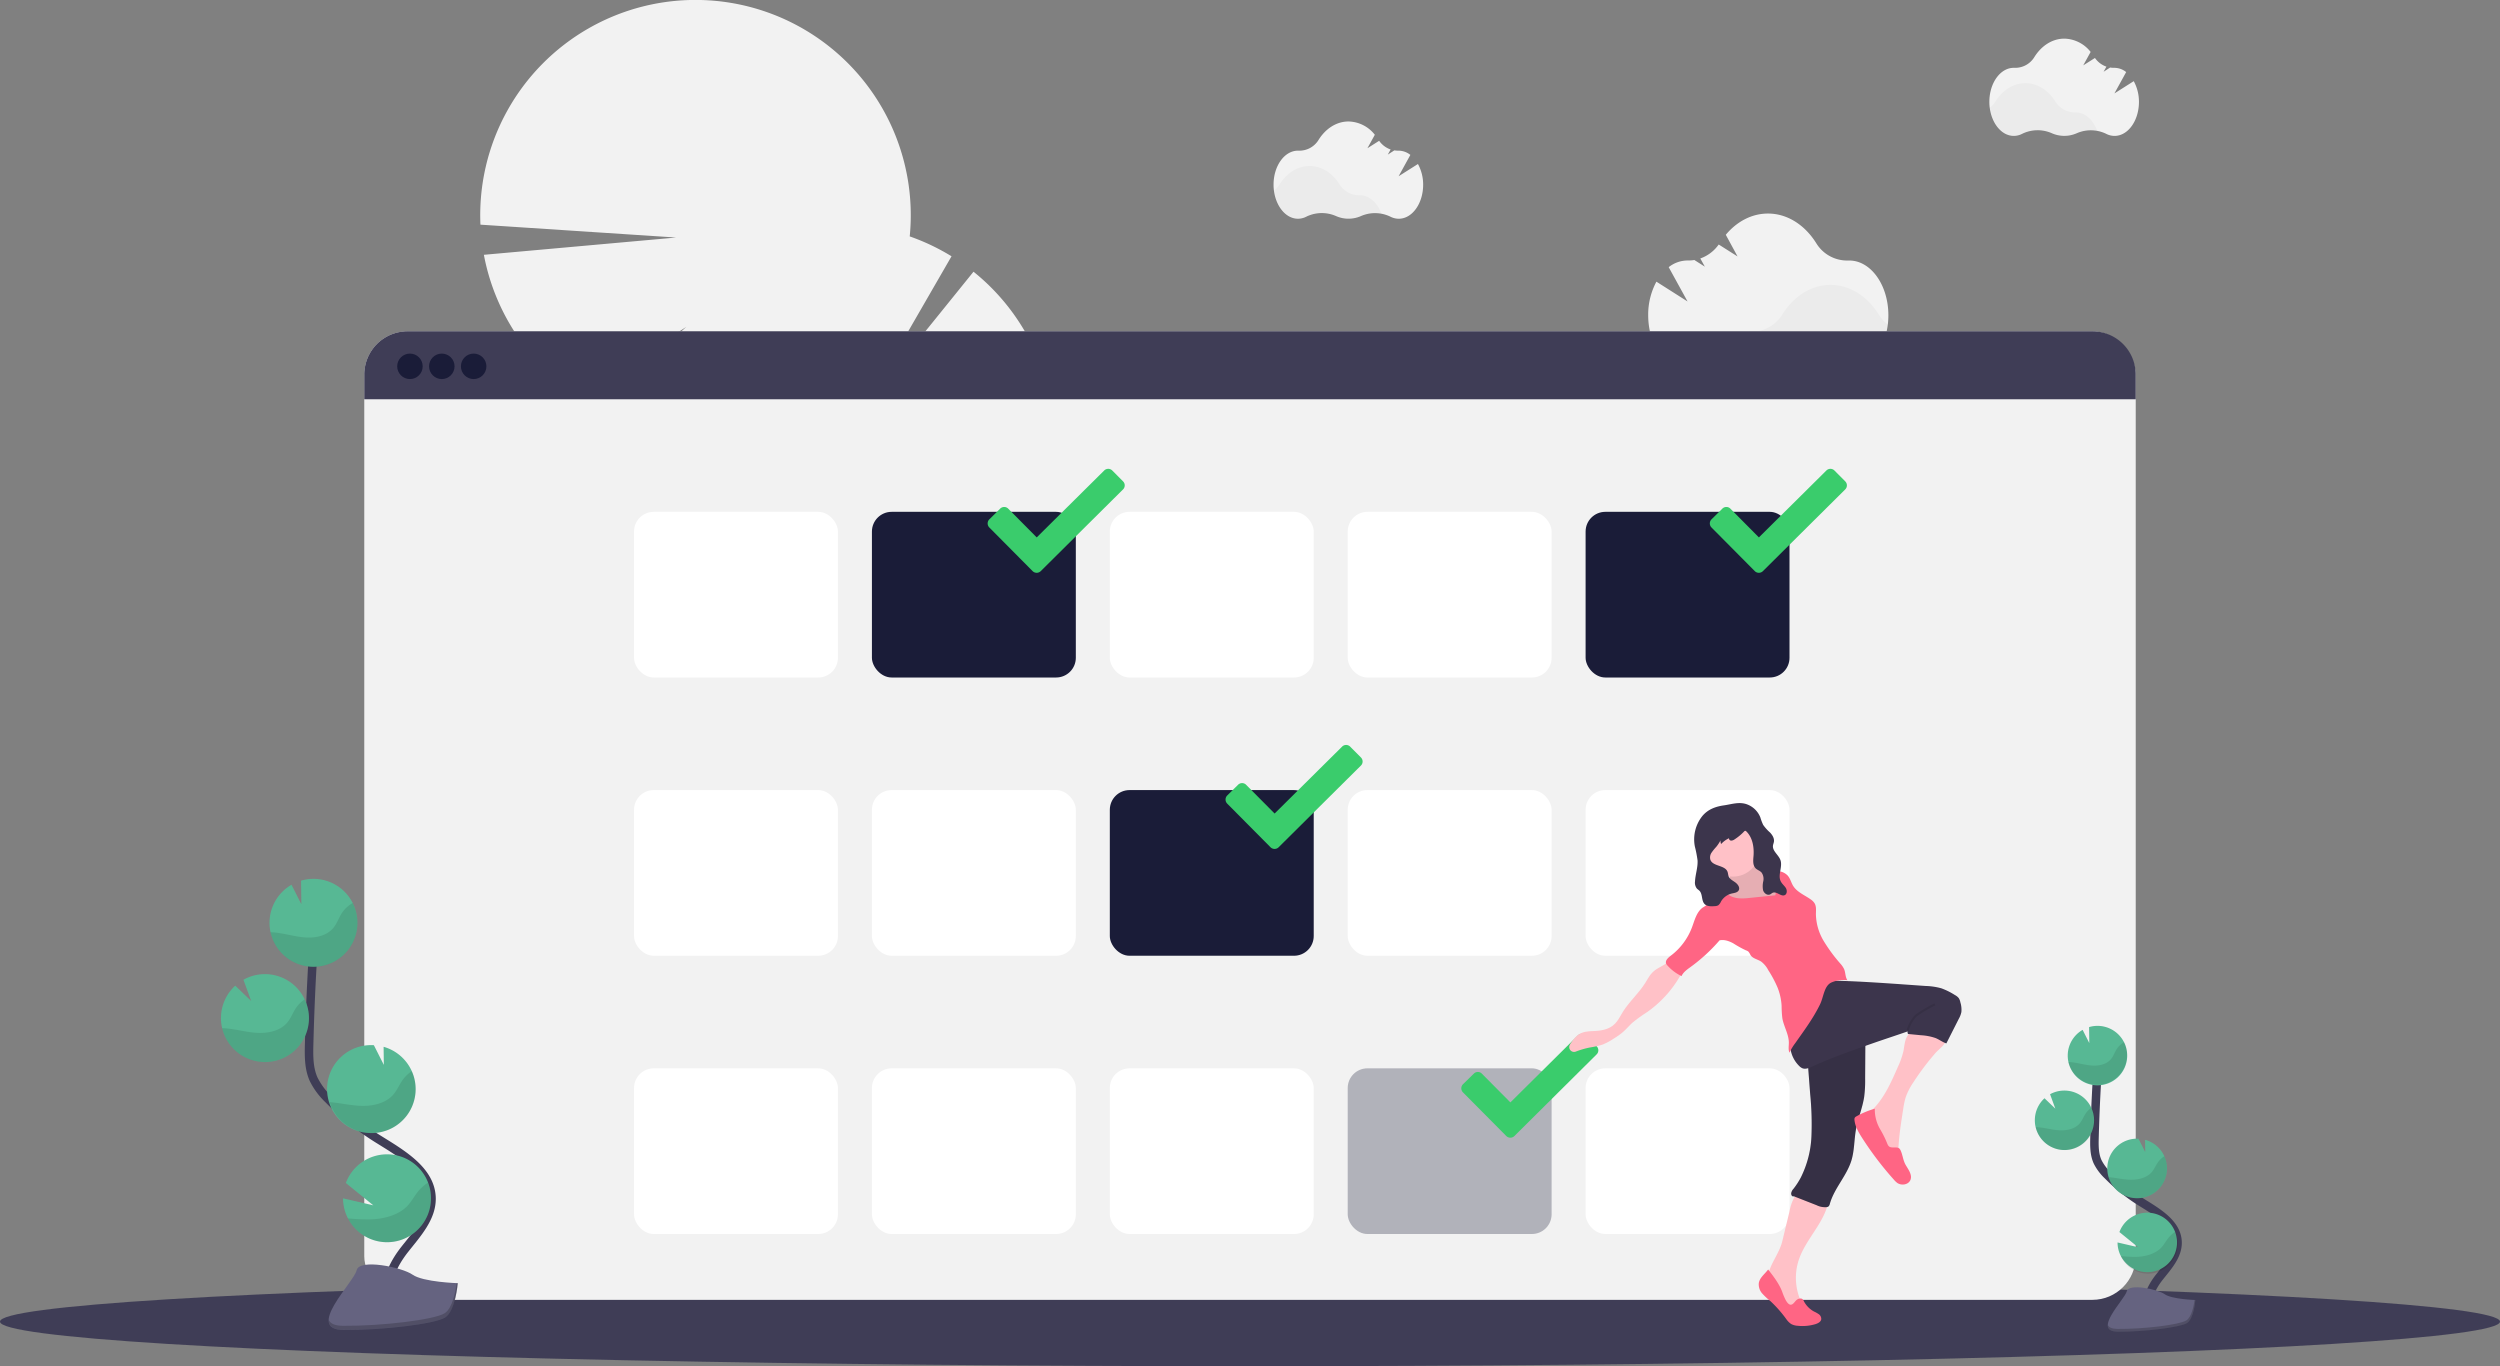<svg data-name="Layer 1" xmlns="http://www.w3.org/2000/svg" width="1177" height="643.22"><rect width="100%" height="100%" fill="#808080" stroke="none"/><path d="M458.33 127.92l-51 63.17 40.65-70.43a101.89 101.89 0 0 0-19.68-9.36 101.35 101.35 0 1 0-202.11-5.53l92.12 6.06-90.5 8.13a101.5 101.5 0 0 0 44.88 66.65l50.43-32.72-41.94 37.6a101.56 101.56 0 0 0 12.88 5.54 101.33 101.33 0 0 0 67.44 105.58 101.34 101.34 0 0 0 137.86 104.32 34.76 34.76 0 0 0 4.69 11.17 33.28 33.28 0 0 0 12.83 11.89 34.62 34.62 0 0 0 18.21 28.54 34.68 34.68 0 0 0 18.21 28.53 34.66 34.66 0 0 0 18.2 28.55 33.4 33.4 0 0 0 5.38 16.64c8.23 12.89 22.89 18.25 32.74 12s11.16-21.83 2.93-34.73a33.44 33.44 0 0 0-12.81-11.91 34.68 34.68 0 0 0-18.24-28.57 34.66 34.66 0 0 0-18.22-28.53 34.62 34.62 0 0 0-18.21-28.53 33.39 33.39 0 0 0-5.39-16.64 34.6 34.6 0 0 0-8-8.86 101.33 101.33 0 0 0-35.91-169.55 101.41 101.41 0 0 0-37.43-89zm209.24-50.71l-9.1 5.77L664 72.93a9 9 0 0 0-5.51-2h-.14a10.79 10.79 0 0 1-1.89-.14l-3.09 2 1.33-2.41a11 11 0 0 1-5.4-4.09l-5.52 3.5 3.49-6.34a16.17 16.17 0 0 0-12.37-6.26c-5.75 0-10.86 3.42-14.16 8.74a10.57 10.57 0 0 1-9.36 5h-.31c-6.34 0-11.48 7.19-11.48 16s5.14 16.05 11.48 16.05a8.62 8.62 0 0 0 4-1 16.56 16.56 0 0 1 13.89-.27 14.52 14.52 0 0 0 11.81 0 16.58 16.58 0 0 1 13.77.27 8.61 8.61 0 0 0 4 1c6.34 0 11.48-7.18 11.48-16.05a20.28 20.28 0 0 0-2.45-9.72z" fill="#f2f2f2"/><path d="M650.42 100.7a17 17 0 0 0-9.83 1.07 14.52 14.52 0 0 1-11.81 0 16.58 16.58 0 0 0-13.9.27 8.55 8.55 0 0 1-4 1c-5.64 0-10.32-5.67-11.3-13.15a10.93 10.93 0 0 0 2.82-3c3.3-5.32 8.42-8.73 14.16-8.73s10.79 3.37 14.09 8.63a10.85 10.85 0 0 0 9.36 5.14h.15c4.49-.07 8.34 3.53 10.26 8.77z" opacity=".03"/><path d="M1004.57 38.21l-9.1 5.77 5.53-10.05a9 9 0 0 0-5.51-2h-.14a10.79 10.79 0 0 1-1.89-.14l-3.09 2 1.33-2.41a11 11 0 0 1-5.4-4.09l-5.52 3.5 3.49-6.34a16.17 16.17 0 0 0-12.37-6.26c-5.75 0-10.86 3.42-14.16 8.74a10.57 10.57 0 0 1-9.36 5h-.31c-6.34 0-11.48 7.19-11.48 16s5.14 16.05 11.48 16.05a8.62 8.62 0 0 0 4-1 16.56 16.56 0 0 1 13.89-.27 14.52 14.52 0 0 0 11.81 0 16.58 16.58 0 0 1 13.77.27 8.61 8.61 0 0 0 4 1c6.34 0 11.48-7.18 11.48-16.05a20.28 20.28 0 0 0-2.45-9.72z" fill="#f2f2f2"/><path d="M987.42 61.7a17 17 0 0 0-9.83 1.07 14.52 14.52 0 0 1-11.81 0 16.58 16.58 0 0 0-13.9.27 8.55 8.55 0 0 1-4 1c-5.64 0-10.32-5.67-11.3-13.15a10.93 10.93 0 0 0 2.82-3c3.3-5.32 8.42-8.73 14.16-8.73s10.79 3.37 14.09 8.63a10.85 10.85 0 0 0 9.36 5.14h.15c4.49-.07 8.34 3.53 10.26 8.77z" opacity=".03"/><path d="M779.84 132.61l14.66 9.32-8.88-16.15a14.48 14.48 0 0 1 8.85-3.15h.23a17.08 17.08 0 0 0 3-.22l4.95 3.14-2.15-3.86a17.78 17.78 0 0 0 8.67-6.58l8.87 5.62-5.54-10.19c5.19-6.22 12.18-10 19.87-10 9.23 0 17.44 5.48 22.75 14a17 17 0 0 0 15 8.11h.5c10.18 0 18.43 11.54 18.43 25.78s-8.25 25.79-18.43 25.79a13.86 13.86 0 0 1-6.43-1.61 26.59 26.59 0 0 0-22.31-.43 23.28 23.28 0 0 1-19 0 26.64 26.64 0 0 0-22.12.43 13.9 13.9 0 0 1-6.35 1.57c-10.19 0-18.44-11.54-18.44-25.79a32.78 32.78 0 0 1 3.87-15.78z" fill="#f2f2f2"/><path d="M807.39 170.38a27.36 27.36 0 0 1 15.8 1.72 23.28 23.28 0 0 0 19 0 26.61 26.61 0 0 1 22.32.43 13.82 13.82 0 0 0 6.42 1.61c9.05 0 16.57-9.11 18.14-21.13a17.44 17.44 0 0 1-4.52-4.88c-5.31-8.54-13.52-14-22.75-14s-17.33 5.42-22.64 13.88a17.44 17.44 0 0 1-15 8.25h-.23c-7.26-.07-13.5 5.71-16.54 14.12z" opacity=".03"/><ellipse cx="588.5" cy="622.22" rx="588.5" ry="21" fill="#3f3d56"/><rect x="171.5" y="155.97" width="834" height="456" rx="20.42" fill="#f2f2f2"/><path d="M1005.5 176.39v11.58h-834v-11.58a20.42 20.42 0 0 1 20.42-20.42h793.16a20.42 20.42 0 0 1 20.42 20.42z" fill="#3f3d56"/><circle cx="193" cy="172.47" r="6" fill="#1a1c38"/><circle cx="208" cy="172.47" r="6" fill="#1a1c38"/><circle cx="223" cy="172.47" r="6" fill="#1a1c38"/><rect x="298.5" y="240.97" width="96" height="78" rx="9.29" fill="#fff"/><rect x="410.5" y="240.97" width="96" height="78" rx="9.29" fill="#1a1c38"/><rect x="522.5" y="240.97" width="96" height="78" rx="9.29" fill="#fff"/><rect x="634.5" y="240.97" width="96" height="78" rx="9.29" fill="#fff"/><rect x="746.5" y="240.97" width="96" height="78" rx="9.29" fill="#1a1c38"/><rect x="298.5" y="371.97" width="96" height="78" rx="9.29" fill="#fff"/><rect x="410.5" y="371.97" width="96" height="78" rx="9.29" fill="#fff"/><rect x="522.5" y="371.97" width="96" height="78" rx="9.29" fill="#1a1c38"/><rect x="634.5" y="371.97" width="96" height="78" rx="9.29" fill="#fff"/><rect x="746.5" y="371.97" width="96" height="78" rx="9.29" fill="#fff"/><rect x="298.5" y="502.97" width="96" height="78" rx="9.29" fill="#fff"/><rect x="410.5" y="502.97" width="96" height="78" rx="9.29" fill="#fff"/><rect x="522.5" y="502.97" width="96" height="78" rx="9.29" fill="#fff"/><rect x="634.5" y="502.97" width="96" height="78" rx="9.29" fill="#1a1c38" opacity=".3"/><rect x="746.5" y="502.97" width="96" height="78" rx="9.29" fill="#fff"/><path d="M528.72 226.61l-5.06-5.09a2.68 2.68 0 0 0-3.81 0l-31.76 31.49-13.43-13.54a2.66 2.66 0 0 0-3.78 0l-5.11 5.05a2.72 2.72 0 0 0 0 3.82l20.39 20.55a2.72 2.72 0 0 0 3.82 0l38.74-38.46a2.68 2.68 0 0 0 0-3.82zm340 0l-5.06-5.09a2.68 2.68 0 0 0-3.81 0l-31.76 31.49-13.43-13.54a2.66 2.66 0 0 0-3.78 0l-5.11 5.05a2.72 2.72 0 0 0 0 3.82l20.39 20.55a2.72 2.72 0 0 0 3.82 0l38.74-38.46a2.68 2.68 0 0 0 0-3.82zm-228 130l-5.06-5.09a2.68 2.68 0 0 0-3.81 0l-31.76 31.49-13.43-13.54a2.66 2.66 0 0 0-3.78 0l-5.11 5.05a2.72 2.72 0 0 0 0 3.82l20.39 20.55a2.72 2.72 0 0 0 3.82 0l38.74-38.46a2.68 2.68 0 0 0 0-3.82zm111 136l-5.06-5.09a2.68 2.68 0 0 0-3.81 0l-31.76 31.49-13.43-13.54a2.66 2.66 0 0 0-3.78 0l-5.11 5a2.72 2.72 0 0 0 0 3.82l20.39 20.55a2.72 2.72 0 0 0 3.82 0l38.74-38.46a2.68 2.68 0 0 0 0-3.77z" fill="#3acc6c"/><path d="M1012.4 618.39c-3-5.51.4-12.27 4.29-17.18s8.61-10 8.51-16.29c-.15-9-9.7-14.32-17.33-19.09a84 84 0 0 1-15.56-12.51 22.8 22.8 0 0 1-4.78-6.4c-1.58-3.52-1.54-7.52-1.44-11.37q.51-19.26 1.91-38.49" fill="none" stroke="#3f3d56" stroke-miterlimit="10" stroke-width="4"/><path d="M973.5 496.36a14 14 0 0 1 7-11.5l3.14 6.22-.1-7.53a14.22 14.22 0 0 1 4.63-.56 14 14 0 1 1-14.67 13.37zm25 94.99a14 14 0 1 0-.68-11.3l8.77 7.13-9.65-2.23a14 14 0 0 0 1.56 6.4zm7-27.25a14 14 0 0 0 4.4-27.49l.08 5.78-3.18-6.29a14 14 0 0 0-14.67 13.36 13.84 13.84 0 0 0 .6 4.79 14 14 0 0 0 12.77 9.85zm-34.12-22.67a14 14 0 1 0-6.21-26.27l2.48 6.8-5.1-4.9a14 14 0 0 0-4.53 9.69 13.79 13.79 0 0 0 .35 3.87 14 14 0 0 0 13.01 10.81z" fill="#57b894"/><path d="M975.38 500.1c3.24.35 6.39 1.36 9.64 1.56s6.82-.57 8.88-3.1c1.1-1.36 1.66-3.08 2.59-4.57a10 10 0 0 1 3.54-3.33 14 14 0 1 1-26.24 9.32q.8.03 1.59.12zm-4 41.33a14 14 0 0 0 13.35-20 10.37 10.37 0 0 0-2.82 2.82c-1 1.51-1.61 3.26-2.78 4.64-2.19 2.57-5.92 3.41-9.31 3.26s-6.66-1.12-10-1.43c-.47 0-.94-.07-1.42-.08a14 14 0 0 0 12.98 10.79zm34.12 22.67a14 14 0 0 0 13.46-19.76 11.48 11.48 0 0 0-3 2.85c-1.09 1.54-1.77 3.31-3 4.73-2.37 2.64-6.35 3.57-9.93 3.49s-6.83-.93-10.28-1.2a14 14 0 0 0 12.75 9.89zm-7 27.25a14.017 14.017 0 0 0 25.59-11.45 13.59 13.59 0 0 0-3.08 2.75c-1.34 1.62-2.22 3.47-3.76 5-2.87 2.82-7.5 4-11.63 4.09a60 60 0 0 1-7.12-.39z" opacity=".1"/><path d="M1033.57 612.04s-11.08-.34-14.42-2.72-17-5.21-17.86-1.4-16.65 19-4.15 19.06 29.06-2 32.4-4 4.03-10.94 4.03-10.94z" fill="#656380"/><path d="M996.92 625.66c12.51.1 29.06-1.95 32.39-4 2.54-1.55 3.55-7.09 3.89-9.65h.37s-.7 8.94-4 11-19.89 4.08-32.4 4c-3.61 0-4.85-1.31-4.78-3.21.47 1.12 1.84 1.81 4.53 1.86z" opacity=".2"/><path d="M184.29 613.47c-4.39-8.12.59-18.08 6.31-25.33s12.7-14.78 12.56-24c-.22-13.27-14.3-21.1-25.56-28.14a124.61 124.61 0 0 1-22.94-18.44 33.79 33.79 0 0 1-7-9.44c-2.33-5.19-2.26-11.09-2.11-16.78q.72-28.4 2.8-56.75" fill="none" stroke="#3f3d56" stroke-miterlimit="10" stroke-width="4"/><path d="M126.91 433.54a20.68 20.68 0 0 1 10.33-17l4.64 9.17-.14-11.1a20.7 20.7 0 1 1-14.83 18.89zm36.91 140.07a20.69 20.69 0 1 0-1-16.66l12.92 10.51-14.24-3.29a20.61 20.61 0 0 0 2.32 9.44zm10.22-40.18a20.7 20.7 0 0 0 6.56-40.6l.11 8.52-4.69-9.27h-.05a20.7 20.7 0 1 0-1.93 41.35zM123.8 500a20.71 20.71 0 0 0 21.64-19.71 20.44 20.44 0 0 0-2-9.81 20.67 20.67 0 0 0-28.83-9.21l3.65 10-7.52-7.22a20.7 20.7 0 0 0 13 35.93z" fill="#57b894"/><path d="M129.7 439.05c4.77.53 9.42 2 14.21 2.31s10.06-.85 13.09-4.58c1.63-2 2.45-4.54 3.83-6.73a14.77 14.77 0 0 1 5.21-4.91 20.7 20.7 0 1 1-38.69 13.74c.78.03 1.57.09 2.35.17zM123.8 500a20.71 20.71 0 0 0 21.64-19.71 20.44 20.44 0 0 0-2-9.81 15.39 15.39 0 0 0-4.16 4.16c-1.47 2.23-2.37 4.8-4.1 6.84-3.22 3.79-8.73 5-13.72 4.8s-9.82-1.64-14.79-2.1c-.69-.06-1.39-.11-2.09-.13A20.69 20.69 0 0 0 123.8 500zm50.24 33.43a20.69 20.69 0 0 0 19.85-29.14 16.69 16.69 0 0 0-4.37 4.21c-1.61 2.27-2.61 4.88-4.5 7-3.49 3.89-9.36 5.26-14.65 5.14-5.12-.12-10.06-1.37-15.15-1.76a20.71 20.71 0 0 0 18.82 14.55zm-10.22 40.18a20.7 20.7 0 0 0 37.73-16.89 20.9 20.9 0 0 0-4.55 4c-2 2.4-3.26 5.12-5.54 7.36-4.23 4.15-11.06 5.86-17.14 6a89.06 89.06 0 0 1-10.5-.47z" opacity=".1"/><path d="M215.5 604.12s-16.33-.5-21.26-4-25.12-7.69-26.34-2.07-24.55 28-6.11 28.11 42.85-2.87 47.76-5.87 5.95-16.17 5.95-16.17z" fill="#656380"/><path d="M161.5 624.19c18.44.15 42.85-2.87 47.76-5.86 3.74-2.28 5.24-10.46 5.73-14.23h.55s-1 13.17-5.95 16.16-29.32 6-47.76 5.87c-5.32 0-7.16-1.94-7.06-4.74.73 1.71 2.73 2.77 6.73 2.8z" opacity=".2"/><path d="M861.26 563.61a4.83 4.83 0 0 0-.32 1.31c-1.59 10.47-10.74 18.2-14.08 28.25a27.1 27.1 0 0 0 1.18 19.87 6.57 6.57 0 0 1 .91 2.87c0 1-.8 2.09-1.81 2-2.42-.16-4.33-2-6.35-3.3a22.61 22.61 0 0 1-6.46-6 11.18 11.18 0 0 1-1.91-8.43c1.2-5.46 5.37-10.33 6.67-15.77l3.41-14.11a22.07 22.07 0 0 1 2.8-7.53 4.65 4.65 0 0 1 2.36-2 5.58 5.58 0 0 1 1.78-.14c3.95.17 8.06 1.65 11.82 2.98z" fill="#ffc1c7"/><path d="M847.25 611.38a1.89 1.89 0 0 1 1.08.08 2.68 2.68 0 0 1 1 1.28 11.72 11.72 0 0 0 4.71 4.73 13.63 13.63 0 0 1 2.3 1.3 2.67 2.67 0 0 1 1.11 2.28c-.16 1.31-1.59 2-2.85 2.39a21.38 21.38 0 0 1-8.34.73 7.31 7.31 0 0 1-3-.84 8.87 8.87 0 0 1-2.31-2.34 58 58 0 0 0-7.4-8.39 32.4 32.4 0 0 1-3.88-3.61 6.44 6.44 0 0 1-1.63-4.88c.39-2.6 2.85-4.3 4.4-6.43 2.49 3.2 5 6.45 6.52 10.21a29.35 29.35 0 0 0 1.86 4.39c.71 1.17 1.73 2.52 3 1.76s1.58-2.34 3.43-2.66z" fill="#ff6584"/><path d="M877.31 486.88a13.16 13.16 0 0 1 .89 5.92l-.09 14.93a60 60 0 0 1-.46 8.69c-.79 5.19-2.92 10.1-3.85 15.27-.88 4.85-.71 9.89-2.14 14.61-2.22 7.31-8.1 13.1-10.17 20.46a2.32 2.32 0 0 1-.59 1.19 1.71 1.71 0 0 1-.84.36 8.93 8.93 0 0 1-4.81-.9l-10.75-4.22c-.74.32-1.25-.53-1.21-1.35a3.91 3.91 0 0 1 1.07-2.13 35.75 35.75 0 0 0 3.46-5.33 47.89 47.89 0 0 0 5-19.29 142.59 142.59 0 0 0-.59-20l-1.1-14.42c-.17-2.29-.3-4.77 1-6.68s3.51-2.7 5.64-3.36a91.68 91.68 0 0 1 19.54-3.75z" fill="#3c354c"/><path d="M877.31 486.88a13.16 13.16 0 0 1 .89 5.92l-.09 14.93a60 60 0 0 1-.46 8.69c-.79 5.19-2.92 10.1-3.85 15.27-.88 4.85-.71 9.89-2.14 14.61-2.22 7.31-8.1 13.1-10.17 20.46a2.32 2.32 0 0 1-.59 1.19 1.71 1.71 0 0 1-.84.36 8.93 8.93 0 0 1-4.81-.9l-10.75-4.22c-.74.32-1.25-.53-1.21-1.35a3.91 3.91 0 0 1 1.07-2.13 35.75 35.75 0 0 0 3.46-5.33 47.89 47.89 0 0 0 5-19.29 142.59 142.59 0 0 0-.59-20l-1.1-14.42c-.17-2.29-.3-4.77 1-6.68s3.51-2.7 5.64-3.36a91.68 91.68 0 0 1 19.54-3.75z" opacity=".1"/><path d="M900.85 509.5a31.09 31.09 0 0 0-3.59 6.91 37 37 0 0 0-1.21 5.62c-1.4 8.83-2.81 17.74-2.27 26.66a5.62 5.62 0 0 1-5-1.24 14.29 14.29 0 0 1-3.27-4.23 45 45 0 0 1-2.69-5.38 33.69 33.69 0 0 1-2.55-13.11 2.26 2.26 0 0 1 .18-1.07 2.47 2.47 0 0 1 .53-.63c5.87-5.56 9.25-13.19 12.48-20.6a38.1 38.1 0 0 0 2.68-7.57c.53-2.64.57-5.56 2.24-7.67 1.5-1.88 4-2.67 6.34-3a11.93 11.93 0 0 1 5.12.21c1.82.56 6.13 2.69 6.38 4.84s-3.59 4.9-4.84 6.33a121.86 121.86 0 0 0-10.53 13.93z" fill="#ffc1c7"/><path d="M897.28 548.61c1.28 2.15 3.07 4.55 2.16 6.87s-4.24 2.84-6.24 1.41a9.62 9.62 0 0 1-1.56-1.5 153.83 153.83 0 0 1-15-19.74c-1.66-2.59-3.28-5.35-3.56-8.41a1.76 1.76 0 0 1 .14-1 1.93 1.93 0 0 1 .78-.66 38.84 38.84 0 0 1 8.66-3.6 18.37 18.37 0 0 0 2.56 9.75 46.56 46.56 0 0 1 3.3 6.68c.68 1.68 1.38 1.81 3.13 1.83 1.41 0 2.42-.17 3.1 1.26 1.08 2.24 1.16 4.81 2.53 7.11z" fill="#ff6584"/><path d="M859.8 461.61c12.86.2 25.7 1.1 38.53 2l8.34.59a31.16 31.16 0 0 1 7.27 1.08 31.91 31.91 0 0 1 6.44 3.19 5.65 5.65 0 0 1 1.8 1.44 5.39 5.39 0 0 1 .76 2 11.39 11.39 0 0 1 .47 4.62 11.27 11.27 0 0 1-1.23 3.17l-5.84 11.54c-1.87-.61-3.32-1.83-5.15-2.55a25.41 25.41 0 0 0-6.82-1.3l-6.08-.6a1.73 1.73 0 0 1-.17-1.2c-5.34 1.86-10.66 3.59-16 5.45-9.8 3.41-19.62 6.83-29.06 11.15-1.4.64-3 1.31-4.43.77a4.61 4.61 0 0 1-1.39-.92 14.29 14.29 0 0 1-4.3-8.37 31.22 31.22 0 0 1 .14-9.55c.9-6.51 2.87-13.32 7.85-17.61 2.63-2.33 5.39-4.99 8.87-4.9z" fill="#3c354c"/><path d="M910.96 472.85a61.52 61.52 0 0 0-8.26 4.84 6.72 6.72 0 0 0-1.09.89 8.16 8.16 0 0 0-.67.88 16.52 16.52 0 0 0-2.82 5.62" fill="none" stroke="#000" stroke-miterlimit="10" opacity=".1"/><path d="M778.6 457.26c-1.8 1.51-2.86 3.69-4.13 5.67-3.05 4.8-7.43 8.66-10.44 13.49-1.29 2.08-2.36 4.38-4.2 6-2.2 2-5.24 2.69-8.18 2.92-2.65.19-5.45.06-7.79 1.33-2 1.1-3.4 3.09-4.68 5v.06a2.26 2.26 0 0 0 2.7 3.36 40.25 40.25 0 0 1 6.63-1.93 42 42 0 0 0 5.9-1.34 27.59 27.59 0 0 0 5.28-2.81 34.32 34.32 0 0 0 4.15-2.91c1.61-1.37 3-3 4.52-4.45a70.68 70.68 0 0 1 7-5.08A53.4 53.4 0 0 0 791 459.48a3.88 3.88 0 0 0 .71-2.27 4.11 4.11 0 0 0-1-2c-1.77-2.25-3.38-4.09-5.84-2-1.94 1.61-4.37 2.4-6.27 4.05zm50.31-48.73a3 3 0 0 0 .64 1.76c.66.67 1.75.53 2.69.47a8.89 8.89 0 0 1 7.06 2.45c1.71 1.79 2.38 4.32 2.78 6.77a12.58 12.58 0 0 1-.18 6.16 9.46 9.46 0 0 1-5.09 5.14 23.77 23.77 0 0 1-7.18 1.76 17.93 17.93 0 0 1-6.2 0c-2.43-.56-4.54-2-6.73-3.21a36.86 36.86 0 0 1-4.43-2.5 7 7 0 0 1-2.89-4.06 2.2 2.2 0 0 1 .73-2.35 4.16 4.16 0 0 1 1.12-.34 4.74 4.74 0 0 0 3.41-3.35c.67-2.59-.94-5.2-1.1-7.87a3.73 3.73 0 0 1 .47-2.23 4.9 4.9 0 0 1 2.25-1.6l5-2.24a29.91 29.91 0 0 1 4.71-2.09c1.59-.41 1.7.69 2 2 .37 1.79.7 3.56.94 5.33z" fill="#ffc1c7"/><path d="M828.91 408.53a3 3 0 0 0 .64 1.76c.66.67 1.75.53 2.69.47a8.89 8.89 0 0 1 7.06 2.45c1.71 1.79 2.38 4.32 2.78 6.77a12.58 12.58 0 0 1-.18 6.16 9.46 9.46 0 0 1-5.09 5.14 23.77 23.77 0 0 1-7.18 1.76 17.93 17.93 0 0 1-6.2 0c-2.43-.56-4.54-2-6.73-3.21a36.86 36.86 0 0 1-4.43-2.5 7 7 0 0 1-2.89-4.06 2.2 2.2 0 0 1 .73-2.35 4.16 4.16 0 0 1 1.12-.34 4.74 4.74 0 0 0 3.41-3.35c.67-2.59-.94-5.2-1.1-7.87a3.73 3.73 0 0 1 .47-2.23 4.9 4.9 0 0 1 2.25-1.6l5-2.24a29.91 29.91 0 0 1 4.71-2.09c1.59-.41 1.7.69 2 2 .37 1.79.7 3.56.94 5.33z" opacity=".1"/><circle cx="815.9" cy="400.24" r="12.47" fill="#ffc1c7"/><path d="M830.39 411.61a17.15 17.15 0 0 1 5.86-1.48 6.93 6.93 0 0 1 5.46 2.16c1.17 1.37 1.56 3.22 2.49 4.75 1.84 3 5.43 4.37 8.3 6.42a6.26 6.26 0 0 1 1.72 1.68c1 1.52.73 3.47.71 5.27a25.46 25.46 0 0 0 3.67 12.62 74.48 74.48 0 0 0 7.9 10.71 10.68 10.68 0 0 1 1.72 2.55c.7 1.68.5 3.71 1.54 5.2a14.53 14.53 0 0 0-7.37 1c-3.61 1.49-3.78 6.77-5.48 10.29-3.14 6.51-7.5 12.34-11.65 18.26a23.32 23.32 0 0 0-2.76 4.57c-.74-1.57-.23-3.44-.32-5.17-.2-3.87-2.44-7.34-3.07-11.16a52.67 52.67 0 0 1-.33-5.76 27.56 27.56 0 0 0-1.87-8.5 54.57 54.57 0 0 0-4.44-8.33 11.76 11.76 0 0 0-3.35-4c-1.66-1.08-3.95-1.39-5-3.07a6.7 6.7 0 0 0-1-1.62 3.74 3.74 0 0 0-1.16-.59 51.09 51.09 0 0 1-5.92-3.28c-2-1.09-4.27-1.9-6.48-1.41a80 80 0 0 1-13.83 12.68c-1.58 1.16-3.28 2.35-4.06 4.15a21.12 21.12 0 0 1-6.57-4.91 3.33 3.33 0 0 1-.7-1c-.51-1.46 1-2.77 2.2-3.69a29.9 29.9 0 0 0 9.94-13.23c1.29-3.39 2.14-7.29 5.08-9.42a17.49 17.49 0 0 0 2.63-1.85 33.28 33.28 0 0 0 2-3.12 5.29 5.29 0 0 1 5.55-1.88 24.52 24.52 0 0 1 3.31 1.59c2.77 1.25 5.95 1 9 .66l11.71-1.19a4 4 0 0 0-.86-3.8 11.63 11.63 0 0 0-1.55-1.23 8.61 8.61 0 0 1-3.02-4.87z" fill="#ff6584"/><path d="M822.5 378.69a10.78 10.78 0 0 1 6.27 6.14 25.06 25.06 0 0 0 1.32 3.51 20.25 20.25 0 0 0 3.25 3.62c1.12 1.19 2.08 2.74 1.82 4.35-.1.6-.36 1.16-.44 1.75-.35 2.59 2.59 4.37 3.49 6.82 1.17 3.22-1.38 7.06.18 10.1.59 1.14 1.66 2 2.33 3s.74 2.8-.39 3.41c-1.76.95-3.8-1.83-5.67-1.1-.48.19-.85.6-1.32.81-1.31.59-2.84-.57-3.27-1.94a10.21 10.21 0 0 1 .08-4.26 5.15 5.15 0 0 0-.8-4.09c-.76-.87-2-1.21-2.79-2-1.44-1.46-1.17-3.81-1-5.85.31-4.12-.43-8.63-3.38-11.53a.75.75 0 0 0-.53-.29.85.85 0 0 0-.53.33 24.9 24.9 0 0 1-4.48 3.71 2.82 2.82 0 0 1-1.6.58c-.57 0-1.14-.58-1-1.13a11.75 11.75 0 0 0-3.74 2.74 3.91 3.91 0 0 1-.3-1.72 16.13 16.13 0 0 1-2 3.06 24.91 24.91 0 0 0-2.2 2.72 4 4 0 0 0-.56 3.33c1.12 3.21 6.83 2.47 8.07 5.64.27.71.26 1.49.54 2.19.55 1.36 2 2 3.2 2.9s2.24 2.43 1.52 3.7c-.63 1.09-2.1 1.21-3.32 1.49a8 8 0 0 0-5 3.76 4.72 4.72 0 0 1-1.29 1.77 3.63 3.63 0 0 1-1.63.4c-1.7.14-3.65.18-4.82-1-1.57-1.65-.83-4.65-2.43-6.27-.37-.36-.83-.62-1.18-1a4.46 4.46 0 0 1-.89-3.35c.16-3.33 1.39-6.59 1.2-9.92a56.74 56.74 0 0 0-1.27-6.54 17.6 17.6 0 0 1 3.56-14.39c2.72-3.19 6.27-4.44 10.29-5 3.58-.53 7.04-1.78 10.71-.45z" fill="#3c354c"/></svg>